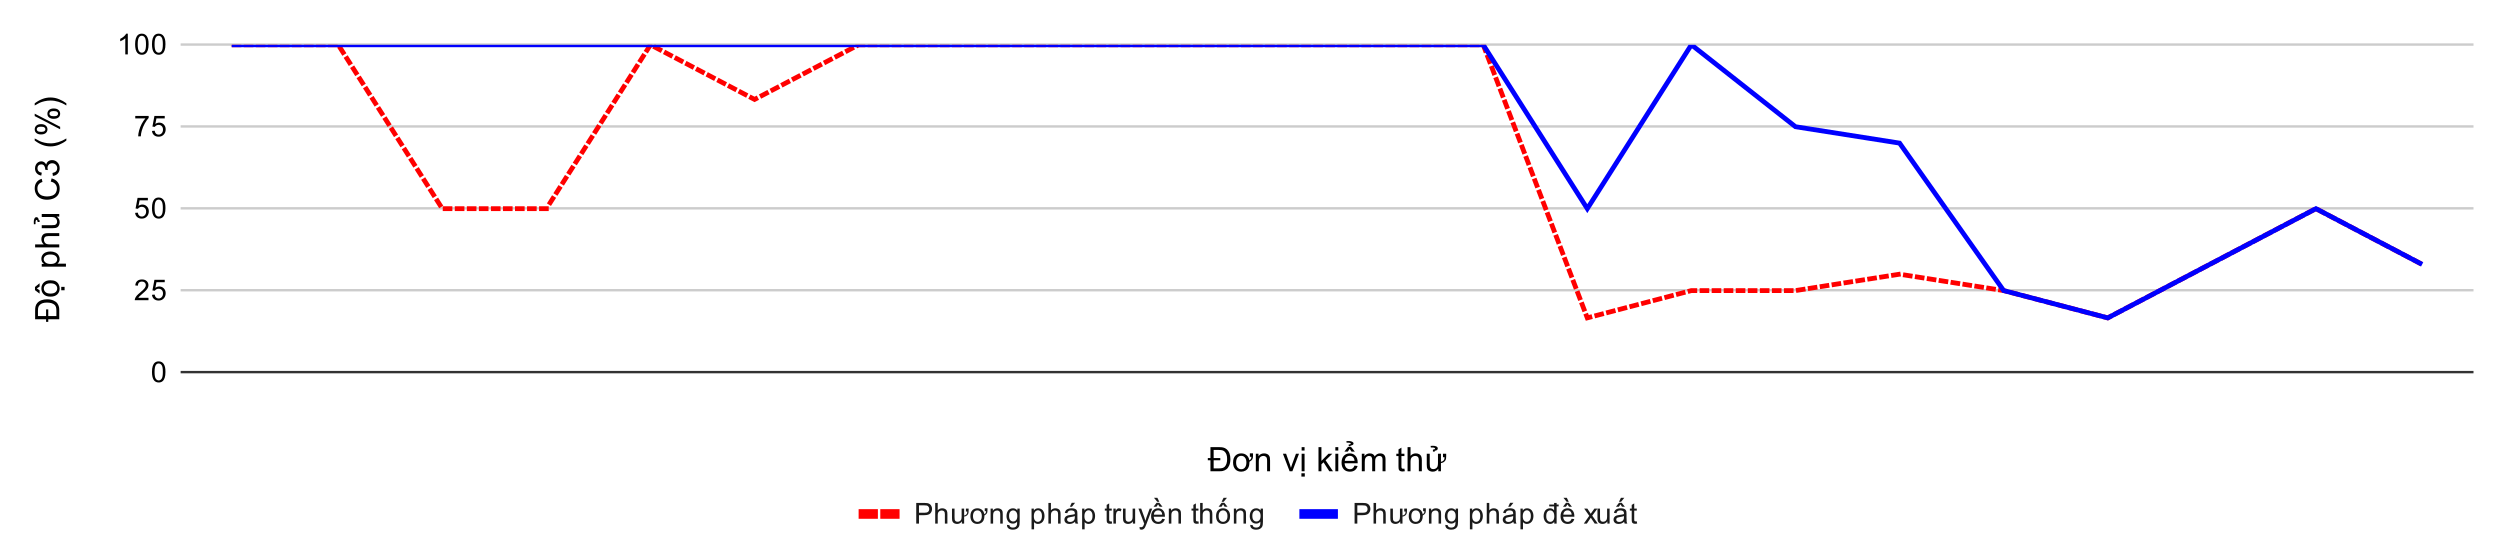 <svg version="1.1" viewBox="0.0 0.0 1038.0 232.0" fill="none" stroke="none" stroke-linecap="square" stroke-miterlimit="10" width="1038" height="232" xmlns:xlink="http://www.w3.org/1999/xlink" xmlns="http://www.w3.org/2000/svg"><path fill="#ffffff" d="M0 0L1038.0 0L1038.0 232.0L0 232.0L0 0Z" fill-rule="nonzero"/><path stroke="#333333" stroke-width="1.0" stroke-linecap="butt" d="M75.5 154.5L1026.5 154.5" fill-rule="nonzero"/><path stroke="#cccccc" stroke-width="1.0" stroke-linecap="butt" d="M75.5 120.5L1026.5 120.5" fill-rule="nonzero"/><path stroke="#cccccc" stroke-width="1.0" stroke-linecap="butt" d="M75.5 86.5L1026.5 86.5" fill-rule="nonzero"/><path stroke="#cccccc" stroke-width="1.0" stroke-linecap="butt" d="M75.5 52.5L1026.5 52.5" fill-rule="nonzero"/><path stroke="#cccccc" stroke-width="1.0" stroke-linecap="butt" d="M75.5 18.5L1026.5 18.5" fill-rule="nonzero"/><clipPath id="id_0"><path d="M75.6 18.6L1026.4 18.6L1026.4 154.667L75.6 154.667L75.6 18.6Z" clip-rule="nonzero"/></clipPath><path stroke="#ff0000" stroke-width="2.0" stroke-linecap="butt" stroke-dasharray="2.0,3.0" clip-path="url(#id_0)" d="M97.209 18.6L140.427 18.6L183.645 86.633L226.864 86.633L270.082 18.6L313.3 41.282L356.518 18.6L399.736 18.6L442.955 18.6L486.173 18.6L529.391 18.6L572.609 18.6L615.827 18.6L659.045 131.984L702.264 120.65L745.482 120.65L788.7 113.847L831.918 120.65L875.136 131.984L918.355 109.316L961.573 86.633L1004.791 109.316" fill-rule="nonzero"/><path stroke="#0000ff" stroke-width="2.0" stroke-linecap="butt" clip-path="url(#id_0)" d="M97.209 18.6L140.427 18.6L183.645 18.6L226.864 18.6L270.082 18.6L313.3 18.6L356.518 18.6L399.736 18.6L442.955 18.6L486.173 18.6L529.391 18.6L572.609 18.6L615.827 18.6L659.045 86.633L702.264 18.6L745.482 52.617L788.7 59.42L831.918 120.65L875.136 131.989L918.355 109.311L961.573 86.633L1004.791 109.311" fill-rule="nonzero"/><path fill="#000000" fill-opacity="0.0" clip-path="url(#id_0)" d="M100.209 18.6C100.209 20.257 98.866 21.6 97.209 21.6C95.552 21.6 94.209 20.257 94.209 18.6C94.209 16.943 95.552 15.6 97.209 15.6C98.866 15.6 100.209 16.943 100.209 18.6Z" fill-rule="nonzero"/><path fill="#000000" fill-opacity="0.0" clip-path="url(#id_0)" d="M143.427 18.6C143.427 20.257 142.084 21.6 140.427 21.6C138.77 21.6 137.427 20.257 137.427 18.6C137.427 16.943 138.77 15.6 140.427 15.6C142.084 15.6 143.427 16.943 143.427 18.6Z" fill-rule="nonzero"/><path fill="#000000" fill-opacity="0.0" clip-path="url(#id_0)" d="M186.645 86.633C186.645 88.29 185.302 89.633 183.645 89.633C181.989 89.633 180.645 88.29 180.645 86.633C180.645 84.976 181.989 83.633 183.645 83.633C185.302 83.633 186.645 84.976 186.645 86.633Z" fill-rule="nonzero"/><path fill="#000000" fill-opacity="0.0" clip-path="url(#id_0)" d="M229.864 86.633C229.864 88.29 228.52 89.633 226.864 89.633C225.207 89.633 223.864 88.29 223.864 86.633C223.864 84.976 225.207 83.633 226.864 83.633C228.52 83.633 229.864 84.976 229.864 86.633Z" fill-rule="nonzero"/><path fill="#000000" fill-opacity="0.0" clip-path="url(#id_0)" d="M273.082 18.6C273.082 20.257 271.739 21.6 270.082 21.6C268.425 21.6 267.082 20.257 267.082 18.6C267.082 16.943 268.425 15.6 270.082 15.6C271.739 15.6 273.082 16.943 273.082 18.6Z" fill-rule="nonzero"/><path fill="#000000" fill-opacity="0.0" clip-path="url(#id_0)" d="M316.3 41.282C316.3 42.939 314.957 44.282 313.3 44.282C311.643 44.282 310.3 42.939 310.3 41.282C310.3 39.625 311.643 38.282 313.3 38.282C314.957 38.282 316.3 39.625 316.3 41.282Z" fill-rule="nonzero"/><path fill="#000000" fill-opacity="0.0" clip-path="url(#id_0)" d="M359.518 18.6C359.518 20.257 358.175 21.6 356.518 21.6C354.861 21.6 353.518 20.257 353.518 18.6C353.518 16.943 354.861 15.6 356.518 15.6C358.175 15.6 359.518 16.943 359.518 18.6Z" fill-rule="nonzero"/><path fill="#000000" fill-opacity="0.0" clip-path="url(#id_0)" d="M402.736 18.6C402.736 20.257 401.393 21.6 399.736 21.6C398.079 21.6 396.736 20.257 396.736 18.6C396.736 16.943 398.079 15.6 399.736 15.6C401.393 15.6 402.736 16.943 402.736 18.6Z" fill-rule="nonzero"/><path fill="#000000" fill-opacity="0.0" clip-path="url(#id_0)" d="M445.955 18.6C445.955 20.257 444.611 21.6 442.955 21.6C441.298 21.6 439.955 20.257 439.955 18.6C439.955 16.943 441.298 15.6 442.955 15.6C444.611 15.6 445.955 16.943 445.955 18.6Z" fill-rule="nonzero"/><path fill="#000000" fill-opacity="0.0" clip-path="url(#id_0)" d="M489.173 18.6C489.173 20.257 487.83 21.6 486.173 21.6C484.516 21.6 483.173 20.257 483.173 18.6C483.173 16.943 484.516 15.6 486.173 15.6C487.83 15.6 489.173 16.943 489.173 18.6Z" fill-rule="nonzero"/><path fill="#000000" fill-opacity="0.0" clip-path="url(#id_0)" d="M532.391 18.6C532.391 20.257 531.048 21.6 529.391 21.6C527.734 21.6 526.391 20.257 526.391 18.6C526.391 16.943 527.734 15.6 529.391 15.6C531.048 15.6 532.391 16.943 532.391 18.6Z" fill-rule="nonzero"/><path fill="#000000" fill-opacity="0.0" clip-path="url(#id_0)" d="M575.609 18.6C575.609 20.257 574.266 21.6 572.609 21.6C570.952 21.6 569.609 20.257 569.609 18.6C569.609 16.943 570.952 15.6 572.609 15.6C574.266 15.6 575.609 16.943 575.609 18.6Z" fill-rule="nonzero"/><path fill="#000000" fill-opacity="0.0" clip-path="url(#id_0)" d="M618.827 18.6C618.827 20.257 617.484 21.6 615.827 21.6C614.17 21.6 612.827 20.257 612.827 18.6C612.827 16.943 614.17 15.6 615.827 15.6C617.484 15.6 618.827 16.943 618.827 18.6Z" fill-rule="nonzero"/><path fill="#000000" fill-opacity="0.0" clip-path="url(#id_0)" d="M662.045 131.984C662.045 133.641 660.702 134.984 659.045 134.984C657.389 134.984 656.045 133.641 656.045 131.984C656.045 130.327 657.389 128.984 659.045 128.984C660.702 128.984 662.045 130.327 662.045 131.984Z" fill-rule="nonzero"/><path fill="#000000" fill-opacity="0.0" clip-path="url(#id_0)" d="M705.264 120.65C705.264 122.307 703.92 123.65 702.264 123.65C700.607 123.65 699.264 122.307 699.264 120.65C699.264 118.993 700.607 117.65 702.264 117.65C703.92 117.65 705.264 118.993 705.264 120.65Z" fill-rule="nonzero"/><path fill="#000000" fill-opacity="0.0" clip-path="url(#id_0)" d="M748.482 120.65C748.482 122.307 747.139 123.65 745.482 123.65C743.825 123.65 742.482 122.307 742.482 120.65C742.482 118.993 743.825 117.65 745.482 117.65C747.139 117.65 748.482 118.993 748.482 120.65Z" fill-rule="nonzero"/><path fill="#000000" fill-opacity="0.0" clip-path="url(#id_0)" d="M791.7 113.847C791.7 115.504 790.357 116.847 788.7 116.847C787.043 116.847 785.7 115.504 785.7 113.847C785.7 112.19 787.043 110.847 788.7 110.847C790.357 110.847 791.7 112.19 791.7 113.847Z" fill-rule="nonzero"/><path fill="#000000" fill-opacity="0.0" clip-path="url(#id_0)" d="M834.918 120.65C834.918 122.307 833.575 123.65 831.918 123.65C830.261 123.65 828.918 122.307 828.918 120.65C828.918 118.993 830.261 117.65 831.918 117.65C833.575 117.65 834.918 118.993 834.918 120.65Z" fill-rule="nonzero"/><path fill="#000000" fill-opacity="0.0" clip-path="url(#id_0)" d="M878.136 131.984C878.136 133.641 876.793 134.984 875.136 134.984C873.48 134.984 872.136 133.641 872.136 131.984C872.136 130.327 873.48 128.984 875.136 128.984C876.793 128.984 878.136 130.327 878.136 131.984Z" fill-rule="nonzero"/><path fill="#000000" fill-opacity="0.0" clip-path="url(#id_0)" d="M921.355 109.316C921.355 110.972 920.011 112.316 918.355 112.316C916.698 112.316 915.355 110.972 915.355 109.316C915.355 107.659 916.698 106.316 918.355 106.316C920.011 106.316 921.355 107.659 921.355 109.316Z" fill-rule="nonzero"/><path fill="#000000" fill-opacity="0.0" clip-path="url(#id_0)" d="M964.573 86.633C964.573 88.29 963.23 89.633 961.573 89.633C959.916 89.633 958.573 88.29 958.573 86.633C958.573 84.976 959.916 83.633 961.573 83.633C963.23 83.633 964.573 84.976 964.573 86.633Z" fill-rule="nonzero"/><path fill="#000000" fill-opacity="0.0" clip-path="url(#id_0)" d="M1007.791 109.316C1007.791 110.972 1006.448 112.316 1004.791 112.316C1003.134 112.316 1001.791 110.972 1001.791 109.316C1001.791 107.659 1003.134 106.316 1004.791 106.316C1006.448 106.316 1007.791 107.659 1007.791 109.316Z" fill-rule="nonzero"/><path fill="#000000" fill-opacity="0.0" clip-path="url(#id_0)" d="M100.209 18.6C100.209 20.257 98.866 21.6 97.209 21.6C95.552 21.6 94.209 20.257 94.209 18.6C94.209 16.943 95.552 15.6 97.209 15.6C98.866 15.6 100.209 16.943 100.209 18.6Z" fill-rule="nonzero"/><path fill="#000000" fill-opacity="0.0" clip-path="url(#id_0)" d="M143.427 18.6C143.427 20.257 142.084 21.6 140.427 21.6C138.77 21.6 137.427 20.257 137.427 18.6C137.427 16.943 138.77 15.6 140.427 15.6C142.084 15.6 143.427 16.943 143.427 18.6Z" fill-rule="nonzero"/><path fill="#000000" fill-opacity="0.0" clip-path="url(#id_0)" d="M186.645 18.6C186.645 20.257 185.302 21.6 183.645 21.6C181.989 21.6 180.645 20.257 180.645 18.6C180.645 16.943 181.989 15.6 183.645 15.6C185.302 15.6 186.645 16.943 186.645 18.6Z" fill-rule="nonzero"/><path fill="#000000" fill-opacity="0.0" clip-path="url(#id_0)" d="M229.864 18.6C229.864 20.257 228.52 21.6 226.864 21.6C225.207 21.6 223.864 20.257 223.864 18.6C223.864 16.943 225.207 15.6 226.864 15.6C228.52 15.6 229.864 16.943 229.864 18.6Z" fill-rule="nonzero"/><path fill="#000000" fill-opacity="0.0" clip-path="url(#id_0)" d="M273.082 18.6C273.082 20.257 271.739 21.6 270.082 21.6C268.425 21.6 267.082 20.257 267.082 18.6C267.082 16.943 268.425 15.6 270.082 15.6C271.739 15.6 273.082 16.943 273.082 18.6Z" fill-rule="nonzero"/><path fill="#000000" fill-opacity="0.0" clip-path="url(#id_0)" d="M316.3 18.6C316.3 20.257 314.957 21.6 313.3 21.6C311.643 21.6 310.3 20.257 310.3 18.6C310.3 16.943 311.643 15.6 313.3 15.6C314.957 15.6 316.3 16.943 316.3 18.6Z" fill-rule="nonzero"/><path fill="#000000" fill-opacity="0.0" clip-path="url(#id_0)" d="M359.518 18.6C359.518 20.257 358.175 21.6 356.518 21.6C354.861 21.6 353.518 20.257 353.518 18.6C353.518 16.943 354.861 15.6 356.518 15.6C358.175 15.6 359.518 16.943 359.518 18.6Z" fill-rule="nonzero"/><path fill="#000000" fill-opacity="0.0" clip-path="url(#id_0)" d="M402.736 18.6C402.736 20.257 401.393 21.6 399.736 21.6C398.079 21.6 396.736 20.257 396.736 18.6C396.736 16.943 398.079 15.6 399.736 15.6C401.393 15.6 402.736 16.943 402.736 18.6Z" fill-rule="nonzero"/><path fill="#000000" fill-opacity="0.0" clip-path="url(#id_0)" d="M445.955 18.6C445.955 20.257 444.611 21.6 442.955 21.6C441.298 21.6 439.955 20.257 439.955 18.6C439.955 16.943 441.298 15.6 442.955 15.6C444.611 15.6 445.955 16.943 445.955 18.6Z" fill-rule="nonzero"/><path fill="#000000" fill-opacity="0.0" clip-path="url(#id_0)" d="M489.173 18.6C489.173 20.257 487.83 21.6 486.173 21.6C484.516 21.6 483.173 20.257 483.173 18.6C483.173 16.943 484.516 15.6 486.173 15.6C487.83 15.6 489.173 16.943 489.173 18.6Z" fill-rule="nonzero"/><path fill="#000000" fill-opacity="0.0" clip-path="url(#id_0)" d="M532.391 18.6C532.391 20.257 531.048 21.6 529.391 21.6C527.734 21.6 526.391 20.257 526.391 18.6C526.391 16.943 527.734 15.6 529.391 15.6C531.048 15.6 532.391 16.943 532.391 18.6Z" fill-rule="nonzero"/><path fill="#000000" fill-opacity="0.0" clip-path="url(#id_0)" d="M575.609 18.6C575.609 20.257 574.266 21.6 572.609 21.6C570.952 21.6 569.609 20.257 569.609 18.6C569.609 16.943 570.952 15.6 572.609 15.6C574.266 15.6 575.609 16.943 575.609 18.6Z" fill-rule="nonzero"/><path fill="#000000" fill-opacity="0.0" clip-path="url(#id_0)" d="M618.827 18.6C618.827 20.257 617.484 21.6 615.827 21.6C614.17 21.6 612.827 20.257 612.827 18.6C612.827 16.943 614.17 15.6 615.827 15.6C617.484 15.6 618.827 16.943 618.827 18.6Z" fill-rule="nonzero"/><path fill="#000000" fill-opacity="0.0" clip-path="url(#id_0)" d="M662.045 86.633C662.045 88.29 660.702 89.633 659.045 89.633C657.389 89.633 656.045 88.29 656.045 86.633C656.045 84.976 657.389 83.633 659.045 83.633C660.702 83.633 662.045 84.976 662.045 86.633Z" fill-rule="nonzero"/><path fill="#000000" fill-opacity="0.0" clip-path="url(#id_0)" d="M705.264 18.6C705.264 20.257 703.92 21.6 702.264 21.6C700.607 21.6 699.264 20.257 699.264 18.6C699.264 16.943 700.607 15.6 702.264 15.6C703.92 15.6 705.264 16.943 705.264 18.6Z" fill-rule="nonzero"/><path fill="#000000" fill-opacity="0.0" clip-path="url(#id_0)" d="M748.482 52.617C748.482 54.274 747.139 55.617 745.482 55.617C743.825 55.617 742.482 54.274 742.482 52.617C742.482 50.96 743.825 49.617 745.482 49.617C747.139 49.617 748.482 50.96 748.482 52.617Z" fill-rule="nonzero"/><path fill="#000000" fill-opacity="0.0" clip-path="url(#id_0)" d="M791.7 59.42C791.7 61.077 790.357 62.42 788.7 62.42C787.043 62.42 785.7 61.077 785.7 59.42C785.7 57.763 787.043 56.42 788.7 56.42C790.357 56.42 791.7 57.763 791.7 59.42Z" fill-rule="nonzero"/><path fill="#000000" fill-opacity="0.0" clip-path="url(#id_0)" d="M834.918 120.65C834.918 122.307 833.575 123.65 831.918 123.65C830.261 123.65 828.918 122.307 828.918 120.65C828.918 118.993 830.261 117.65 831.918 117.65C833.575 117.65 834.918 118.993 834.918 120.65Z" fill-rule="nonzero"/><path fill="#000000" fill-opacity="0.0" clip-path="url(#id_0)" d="M878.136 131.989C878.136 133.646 876.793 134.989 875.136 134.989C873.48 134.989 872.136 133.646 872.136 131.989C872.136 130.332 873.48 128.989 875.136 128.989C876.793 128.989 878.136 130.332 878.136 131.989Z" fill-rule="nonzero"/><path fill="#000000" fill-opacity="0.0" clip-path="url(#id_0)" d="M921.355 109.311C921.355 110.968 920.011 112.311 918.355 112.311C916.698 112.311 915.355 110.968 915.355 109.311C915.355 107.654 916.698 106.311 918.355 106.311C920.011 106.311 921.355 107.654 921.355 109.311Z" fill-rule="nonzero"/><path fill="#000000" fill-opacity="0.0" clip-path="url(#id_0)" d="M964.573 86.633C964.573 88.29 963.23 89.633 961.573 89.633C959.916 89.633 958.573 88.29 958.573 86.633C958.573 84.976 959.916 83.633 961.573 83.633C963.23 83.633 964.573 84.976 964.573 86.633Z" fill-rule="nonzero"/><path fill="#000000" fill-opacity="0.0" clip-path="url(#id_0)" d="M1007.791 109.311C1007.791 110.968 1006.448 112.311 1004.791 112.311C1003.134 112.311 1001.791 110.968 1001.791 109.311C1001.791 107.654 1003.134 106.311 1004.791 106.311C1006.448 106.311 1007.791 107.654 1007.791 109.311Z" fill-rule="nonzero"/><path fill="#000000" d="M502.578 195.667L502.578 191.104L501.484 191.104L501.484 190.198L502.578 190.198L502.578 185.651L506.047 185.651Q507.203 185.651 507.812 185.792Q508.672 185.979 509.281 186.51Q510.078 187.182 510.469 188.229Q510.859 189.26 510.859 190.604Q510.859 192.135 510.375 193.245Q509.891 194.339 509.219 194.839Q508.547 195.339 507.656 195.557Q507.172 195.667 506.203 195.667L502.578 195.667ZM503.906 194.479L506.047 194.479Q507.047 194.479 507.609 194.307Q508.172 194.12 508.5 193.792Q508.969 193.307 509.234 192.526Q509.5 191.729 509.5 190.589Q509.5 189.417 509.234 188.714Q508.969 188.01 508.547 187.589Q508.125 187.151 507.594 186.995Q507.078 186.823 506.016 186.823L503.906 186.823L503.906 190.198L506.672 190.198L506.672 191.104L503.906 191.104L503.906 194.479ZM513.234 192.042Q513.234 193.385 513.844 194.12Q514.406 194.823 515.375 194.823Q516.328 194.823 516.891 194.12Q517.5 193.37 517.5 191.995Q517.5 190.682 516.891 189.964Q516.312 189.26 515.375 189.26Q514.406 189.26 513.844 189.948Q513.234 190.682 513.234 192.042ZM518.938 189.651L518.938 188.229L520.25 188.229L520.25 189.354Q520.25 190.198 519.984 190.651Q519.656 191.245 518.766 191.729Q518.766 191.839 518.766 191.932Q518.766 194.479 517.125 195.385Q516.312 195.839 515.375 195.839Q513.812 195.839 512.906 194.854Q511.969 193.839 511.969 192.042Q511.969 190.026 513.094 189.042Q514.016 188.245 515.375 188.245Q516.859 188.245 517.812 189.214Q518.531 189.964 518.719 191.135Q519.172 190.854 519.375 190.557Q519.578 190.245 519.578 189.651L518.938 189.651ZM521.422 195.667L521.422 188.401L522.531 188.401L522.531 189.432Q523.328 188.245 524.844 188.245Q525.5 188.245 526.047 188.479Q526.594 188.714 526.859 189.104Q527.141 189.479 527.25 190.01Q527.328 190.354 527.328 191.198L527.328 195.667L526.094 195.667L526.094 191.245Q526.094 190.495 525.953 190.135Q525.812 189.76 525.438 189.542Q525.078 189.307 524.578 189.307Q523.797 189.307 523.219 189.807Q522.656 190.307 522.656 191.698L522.656 195.667L521.422 195.667ZM535.438 195.667L532.672 188.401L533.984 188.401L535.531 192.76Q535.781 193.464 536.0 194.214Q536.172 193.635 536.453 192.839L538.078 188.401L539.344 188.401L536.594 195.667L535.438 195.667ZM540.438 187.057L540.438 185.651L541.656 185.651L541.656 187.057L540.438 187.057ZM540.438 195.667L540.438 188.401L541.656 188.401L541.656 195.667L540.438 195.667ZM540.344 197.885L540.344 196.495L541.75 196.495L541.75 197.885L540.344 197.885ZM547.438 195.667L547.438 185.651L548.656 185.651L548.656 191.354L551.578 188.401L553.172 188.401L550.391 191.104L553.453 195.667L551.922 195.667L549.531 191.948L548.656 192.792L548.656 195.667L547.438 195.667ZM554.438 187.057L554.438 185.651L555.656 185.651L555.656 187.057L554.438 187.057ZM554.438 195.667L554.438 188.401L555.656 188.401L555.656 195.667L554.438 195.667ZM562.391 193.323L563.672 193.479Q563.359 194.604 562.547 195.229Q561.734 195.839 560.469 195.839Q558.875 195.839 557.938 194.854Q557.016 193.87 557.016 192.104Q557.016 190.26 557.953 189.26Q558.906 188.245 560.406 188.245Q561.859 188.245 562.781 189.245Q563.703 190.229 563.703 192.026Q563.703 192.135 563.703 192.354L558.281 192.354Q558.359 193.542 558.953 194.182Q559.562 194.823 560.484 194.823Q561.156 194.823 561.625 194.464Q562.109 194.104 562.391 193.323ZM558.359 191.339L562.406 191.339Q562.328 190.417 561.938 189.964Q561.359 189.26 560.422 189.26Q559.562 189.26 558.984 189.823Q558.422 190.385 558.359 191.339ZM560.391 186.339L559.609 187.51L558.203 187.51L559.672 185.589L560.984 185.589L562.531 187.51L561.141 187.51L560.391 186.339ZM559.984 184.557Q560.375 184.526 560.484 184.495Q560.844 184.401 560.844 184.214Q560.859 184.057 560.656 183.948Q560.375 183.792 559.75 183.792Q559.531 183.792 559.109 183.807L559.031 183.167Q559.297 183.12 560.016 183.12Q560.859 183.135 561.391 183.401Q561.969 183.682 561.984 184.135Q562.016 184.839 560.75 184.995L560.75 185.323L559.984 185.323L559.984 184.557ZM565.422 195.667L565.422 188.401L566.531 188.401L566.531 189.432Q566.859 188.885 567.422 188.573Q568.0 188.245 568.719 188.245Q569.531 188.245 570.047 188.589Q570.562 188.917 570.781 189.51Q571.641 188.245 573.016 188.245Q574.094 188.245 574.672 188.839Q575.266 189.432 575.266 190.682L575.266 195.667L574.031 195.667L574.031 191.089Q574.031 190.354 573.906 190.026Q573.797 189.698 573.484 189.51Q573.172 189.307 572.75 189.307Q571.984 189.307 571.469 189.823Q570.969 190.323 570.969 191.448L570.969 195.667L569.734 195.667L569.734 190.948Q569.734 190.135 569.438 189.729Q569.141 189.307 568.453 189.307Q567.938 189.307 567.484 189.589Q567.047 189.854 566.844 190.385Q566.656 190.901 566.656 191.901L566.656 195.667L565.422 195.667ZM583.109 194.573L583.281 195.651Q582.766 195.76 582.359 195.76Q581.688 195.76 581.312 195.557Q580.953 195.339 580.797 194.995Q580.656 194.651 580.656 193.542L580.656 189.37L579.75 189.37L579.75 188.401L580.656 188.401L580.656 186.604L581.875 185.87L581.875 188.401L583.109 188.401L583.109 189.37L581.875 189.37L581.875 193.604Q581.875 194.135 581.938 194.292Q582.0 194.432 582.141 194.526Q582.297 194.62 582.562 194.62Q582.781 194.62 583.109 194.573ZM584.422 195.667L584.422 185.651L585.656 185.651L585.656 189.245Q586.516 188.245 587.828 188.245Q588.641 188.245 589.234 188.573Q589.828 188.885 590.078 189.448Q590.344 189.995 590.344 191.073L590.344 195.667L589.109 195.667L589.109 191.073Q589.109 190.135 588.703 189.729Q588.312 189.307 587.578 189.307Q587.031 189.307 586.547 189.589Q586.062 189.87 585.859 190.354Q585.656 190.839 585.656 191.698L585.656 195.667L584.422 195.667ZM599.125 189.839L599.125 188.401L600.453 188.401L600.453 189.542Q600.453 190.604 600.203 191.026Q599.578 192.12 598.281 192.26L598.281 195.667L597.188 195.667L597.188 194.604Q596.328 195.839 594.875 195.839Q594.234 195.839 593.672 195.589Q593.125 195.339 592.844 194.964Q592.578 194.589 592.469 194.057Q592.391 193.682 592.391 192.901L592.391 188.401L593.625 188.401L593.625 192.432Q593.625 193.417 593.703 193.729Q593.938 194.776 595.125 194.776Q595.688 194.776 596.172 194.495Q596.656 194.198 596.844 193.714Q597.047 193.229 597.047 192.292L597.047 188.401L598.281 188.401L598.281 191.745Q599.156 191.589 599.578 190.932Q599.766 190.635 599.766 189.839L599.125 189.839ZM594.953 186.682Q595.344 186.635 595.453 186.604Q595.812 186.479 595.828 186.229Q595.828 186.073 595.625 185.964Q595.344 185.807 594.719 185.807Q594.516 185.807 594.078 185.823L594.0 185.135Q594.266 185.073 594.984 185.089Q595.828 185.089 596.359 185.354Q596.953 185.651 596.969 186.151Q597.0 187.01 595.719 187.167L595.719 187.51L594.953 187.51L594.953 186.682Z" fill-rule="nonzero"/><path fill="#000000" d="M24.6 132.555L20.038 132.555L20.038 133.649L19.131 133.649L19.131 132.555L14.584 132.555L14.584 129.086Q14.584 127.93 14.725 127.321Q14.913 126.461 15.444 125.852Q16.116 125.055 17.163 124.665Q18.194 124.274 19.538 124.274Q21.069 124.274 22.178 124.758Q23.272 125.243 23.772 125.915Q24.272 126.586 24.491 127.477Q24.6 127.961 24.6 128.93L24.6 132.555ZM23.413 131.227L23.413 129.086Q23.413 128.086 23.241 127.524Q23.053 126.961 22.725 126.633Q22.241 126.165 21.459 125.899Q20.663 125.633 19.522 125.633Q18.35 125.633 17.647 125.899Q16.944 126.165 16.522 126.586Q16.084 127.008 15.928 127.54Q15.756 128.055 15.756 129.118L15.756 131.227L19.131 131.227L19.131 128.461L20.038 128.461L20.038 131.227L23.413 131.227ZM20.975 123.165Q18.959 123.165 17.975 122.04Q17.178 121.118 17.178 119.758Q17.178 118.274 18.163 117.321Q19.131 116.368 20.866 116.368Q22.272 116.368 23.084 116.79Q23.881 117.211 24.334 118.024Q24.772 118.821 24.772 119.758Q24.772 121.29 23.788 122.227Q22.803 123.165 20.975 123.165ZM20.975 121.899Q22.366 121.899 23.069 121.29Q23.756 120.68 23.756 119.758Q23.756 118.852 23.053 118.243Q22.35 117.633 20.928 117.633Q19.584 117.633 18.897 118.243Q18.194 118.852 18.194 119.758Q18.194 120.68 18.881 121.29Q19.569 121.899 20.975 121.899ZM15.272 119.743L16.444 120.524L16.444 121.93L14.522 120.461L14.522 119.149L16.444 117.602L16.444 118.993L15.272 119.743ZM26.819 120.508L25.428 120.508L25.428 119.102L26.819 119.102L26.819 120.508ZM27.381 110.711L17.334 110.711L17.334 109.586L18.288 109.586Q17.725 109.196 17.459 108.696Q17.178 108.196 17.178 107.477Q17.178 106.555 17.663 105.852Q18.131 105.133 19.006 104.774Q19.881 104.415 20.913 104.415Q22.022 104.415 22.928 104.821Q23.819 105.211 24.303 105.977Q24.772 106.727 24.772 107.571Q24.772 108.18 24.506 108.68Q24.241 109.165 23.85 109.477L27.381 109.477L27.381 110.711ZM21.006 109.602Q22.413 109.602 23.084 109.04Q23.756 108.461 23.756 107.649Q23.756 106.836 23.069 106.258Q22.366 105.665 20.913 105.665Q19.522 105.665 18.834 106.243Q18.147 106.805 18.147 107.602Q18.147 108.383 18.881 108.993Q19.616 109.602 21.006 109.602ZM24.6 102.711L14.584 102.711L14.584 101.477L18.178 101.477Q17.178 100.618 17.178 99.305Q17.178 98.493 17.506 97.899Q17.819 97.305 18.381 97.055Q18.928 96.79 20.006 96.79L24.6 96.79L24.6 98.024L20.006 98.024Q19.069 98.024 18.663 98.43Q18.241 98.821 18.241 99.555Q18.241 100.102 18.522 100.586Q18.803 101.071 19.288 101.274Q19.772 101.477 20.631 101.477L24.6 101.477L24.6 102.711ZM24.6 89.946L23.538 89.946Q24.772 90.805 24.772 92.258Q24.772 92.899 24.522 93.461Q24.272 94.008 23.897 94.29Q23.522 94.555 22.991 94.665Q22.631 94.743 21.834 94.743L17.334 94.743L17.334 93.508L21.366 93.508Q22.334 93.508 22.663 93.43Q23.147 93.321 23.428 92.946Q23.709 92.571 23.709 92.008Q23.709 91.461 23.428 90.977Q23.131 90.493 22.647 90.29Q22.163 90.086 21.225 90.086L17.334 90.086L17.334 88.852L24.6 88.852L24.6 89.946ZM15.616 92.18Q15.569 91.79 15.538 91.68Q15.413 91.321 15.163 91.305Q15.006 91.305 14.897 91.508Q14.741 91.79 14.741 92.415Q14.741 92.618 14.756 93.055L14.069 93.133Q14.006 92.868 14.022 92.149Q14.022 91.305 14.288 90.774Q14.584 90.18 15.084 90.165Q15.944 90.133 16.1 91.415L16.444 91.415L16.444 92.18L15.616 92.18ZM21.084 75.399L21.428 74.071Q23.053 74.493 23.913 75.586Q24.772 76.665 24.772 78.227Q24.772 79.852 24.116 80.868Q23.444 81.883 22.194 82.415Q20.944 82.93 19.506 82.93Q17.944 82.93 16.788 82.336Q15.616 81.743 15.022 80.633Q14.413 79.524 14.413 78.211Q14.413 76.696 15.178 75.68Q15.944 74.649 17.319 74.243L17.631 75.555Q16.538 75.899 16.038 76.571Q15.538 77.227 15.538 78.227Q15.538 79.383 16.1 80.165Q16.647 80.946 17.584 81.258Q18.522 81.571 19.506 81.571Q20.788 81.571 21.741 81.196Q22.694 80.821 23.163 80.04Q23.631 79.258 23.631 78.336Q23.631 77.227 22.991 76.461Q22.35 75.68 21.084 75.399ZM21.959 73.04L21.788 71.821Q22.834 71.602 23.303 71.102Q23.756 70.586 23.756 69.852Q23.756 68.977 23.163 68.383Q22.553 67.79 21.663 67.79Q20.819 67.79 20.272 68.352Q19.725 68.899 19.725 69.743Q19.725 70.102 19.85 70.618L18.772 70.477Q18.788 70.352 18.788 70.29Q18.788 69.493 18.381 68.868Q17.975 68.243 17.116 68.243Q16.444 68.243 16.006 68.696Q15.553 69.149 15.553 69.883Q15.553 70.602 16.006 71.086Q16.444 71.555 17.35 71.696L17.131 72.915Q15.897 72.696 15.225 71.899Q14.538 71.102 14.538 69.915Q14.538 69.086 14.897 68.399Q15.241 67.711 15.85 67.352Q16.459 66.977 17.147 66.977Q17.788 66.977 18.319 67.321Q18.85 67.665 19.178 68.352Q19.381 67.461 20.022 66.977Q20.663 66.477 21.647 66.477Q22.959 66.477 23.866 67.446Q24.772 68.399 24.772 69.852Q24.772 71.18 23.991 72.055Q23.209 72.915 21.959 73.04ZM27.553 58.352Q26.256 59.383 24.538 60.086Q22.819 60.79 20.975 60.79Q19.35 60.79 17.85 60.258Q16.116 59.649 14.413 58.352L14.413 57.477Q15.834 58.305 16.444 58.571Q17.381 58.993 18.413 59.227Q19.678 59.524 20.975 59.524Q24.272 59.524 27.553 57.477L27.553 58.352ZM16.991 55.821Q15.913 55.821 15.163 55.29Q14.413 54.743 14.413 53.711Q14.413 52.774 15.084 52.165Q15.756 51.54 17.053 51.54Q18.334 51.54 19.022 52.165Q19.709 52.79 19.709 53.696Q19.709 54.602 19.038 55.211Q18.35 55.821 16.991 55.821ZM15.256 53.68Q15.256 54.133 15.663 54.446Q16.053 54.743 17.1 54.743Q18.069 54.743 18.459 54.446Q18.85 54.133 18.85 53.68Q18.85 53.211 18.459 52.915Q18.069 52.602 17.006 52.602Q16.038 52.602 15.647 52.915Q15.256 53.227 15.256 53.68ZM24.975 53.68L14.413 48.196L14.413 47.196L24.975 52.649L24.975 53.68ZM22.241 49.336Q21.163 49.336 20.428 48.805Q19.678 48.258 19.678 47.227Q19.678 46.29 20.35 45.665Q21.022 45.04 22.319 45.04Q23.6 45.04 24.288 45.665Q24.975 46.29 24.975 47.227Q24.975 48.133 24.303 48.743Q23.616 49.336 22.241 49.336ZM20.522 47.196Q20.522 47.665 20.928 47.961Q21.319 48.258 22.366 48.258Q23.334 48.258 23.725 47.961Q24.116 47.649 24.116 47.196Q24.116 46.727 23.725 46.43Q23.334 46.118 22.272 46.118Q21.303 46.118 20.913 46.43Q20.522 46.727 20.522 47.196ZM27.553 42.899L27.553 43.79Q24.272 41.743 20.975 41.743Q19.694 41.743 18.428 42.04Q17.397 42.274 16.459 42.68Q15.85 42.946 14.413 43.79L14.413 42.899Q16.116 41.618 17.85 41.008Q19.35 40.477 20.975 40.477Q22.819 40.477 24.538 41.196Q26.256 41.899 27.553 42.899Z" fill-rule="nonzero"/><path fill="#000000" d="M63.1 154.432Q63.1 152.901 63.413 151.979Q63.725 151.042 64.334 150.542Q64.959 150.042 65.897 150.042Q66.584 150.042 67.1 150.323Q67.631 150.604 67.975 151.135Q68.319 151.651 68.506 152.401Q68.694 153.151 68.694 154.432Q68.694 155.948 68.381 156.87Q68.084 157.792 67.459 158.307Q66.85 158.807 65.897 158.807Q64.662 158.807 63.944 157.917Q63.1 156.854 63.1 154.432ZM64.178 154.432Q64.178 156.542 64.678 157.245Q65.178 157.948 65.897 157.948Q66.631 157.948 67.116 157.245Q67.616 156.542 67.616 154.432Q67.616 152.307 67.116 151.62Q66.631 150.917 65.881 150.917Q65.162 150.917 64.725 151.526Q64.178 152.307 64.178 154.432Z" fill-rule="nonzero"/><path fill="#000000" d="M61.647 123.634L61.647 124.65L55.959 124.65Q55.959 124.275 56.084 123.916Q56.303 123.338 56.772 122.775Q57.256 122.213 58.163 121.478Q59.569 120.322 60.053 119.65Q60.553 118.978 60.553 118.384Q60.553 117.759 60.1 117.338Q59.647 116.9 58.928 116.9Q58.163 116.9 57.709 117.353Q57.256 117.806 57.241 118.619L56.163 118.509Q56.272 117.291 56.991 116.666Q57.725 116.025 58.959 116.025Q60.194 116.025 60.913 116.713Q61.631 117.4 61.631 118.416Q61.631 118.931 61.413 119.431Q61.209 119.916 60.709 120.478Q60.225 121.025 59.1 121.978Q58.147 122.775 57.866 123.072Q57.6 123.353 57.428 123.634L61.647 123.634ZM63.1 122.4L64.209 122.306Q64.334 123.119 64.772 123.525Q65.225 123.931 65.866 123.931Q66.616 123.931 67.147 123.353Q67.678 122.775 67.678 121.838Q67.678 120.931 67.162 120.416Q66.662 119.884 65.834 119.884Q65.334 119.884 64.912 120.119Q64.506 120.353 64.272 120.713L63.288 120.588L64.116 116.181L68.397 116.181L68.397 117.181L64.959 117.181L64.506 119.494Q65.272 118.947 66.116 118.947Q67.241 118.947 68.006 119.728Q68.787 120.509 68.787 121.744Q68.787 122.9 68.116 123.759Q67.287 124.791 65.866 124.791Q64.694 124.791 63.944 124.134Q63.209 123.478 63.1 122.4Z" fill-rule="nonzero"/><path fill="#000000" d="M56.1 88.383L57.209 88.29Q57.334 89.102 57.772 89.508Q58.225 89.915 58.866 89.915Q59.616 89.915 60.147 89.336Q60.678 88.758 60.678 87.821Q60.678 86.915 60.163 86.399Q59.663 85.868 58.834 85.868Q58.334 85.868 57.913 86.102Q57.506 86.336 57.272 86.696L56.288 86.571L57.116 82.165L61.397 82.165L61.397 83.165L57.959 83.165L57.506 85.477Q58.272 84.93 59.116 84.93Q60.241 84.93 61.006 85.711Q61.788 86.493 61.788 87.727Q61.788 88.883 61.116 89.743Q60.288 90.774 58.866 90.774Q57.694 90.774 56.944 90.118Q56.209 89.461 56.1 88.383ZM63.1 86.399Q63.1 84.868 63.413 83.946Q63.725 83.008 64.334 82.508Q64.959 82.008 65.897 82.008Q66.584 82.008 67.1 82.29Q67.631 82.571 67.975 83.102Q68.319 83.618 68.506 84.368Q68.694 85.118 68.694 86.399Q68.694 87.915 68.381 88.836Q68.084 89.758 67.459 90.274Q66.85 90.774 65.897 90.774Q64.662 90.774 63.944 89.883Q63.1 88.821 63.1 86.399ZM64.178 86.399Q64.178 88.508 64.678 89.211Q65.178 89.915 65.897 89.915Q66.631 89.915 67.116 89.211Q67.616 88.508 67.616 86.399Q67.616 84.274 67.116 83.586Q66.631 82.883 65.881 82.883Q65.162 82.883 64.725 83.493Q64.178 84.274 64.178 86.399Z" fill-rule="nonzero"/><path fill="#000000" d="M56.163 49.148L56.163 48.132L61.725 48.132L61.725 48.96Q60.913 49.835 60.1 51.289Q59.303 52.726 58.866 54.257Q58.538 55.335 58.459 56.617L57.366 56.617Q57.381 55.601 57.756 54.164Q58.147 52.726 58.85 51.398Q59.569 50.07 60.381 49.148L56.163 49.148ZM63.1 54.367L64.209 54.273Q64.334 55.085 64.772 55.492Q65.225 55.898 65.866 55.898Q66.616 55.898 67.147 55.32Q67.678 54.742 67.678 53.804Q67.678 52.898 67.162 52.382Q66.662 51.851 65.834 51.851Q65.334 51.851 64.912 52.085Q64.506 52.32 64.272 52.679L63.288 52.554L64.116 48.148L68.397 48.148L68.397 49.148L64.959 49.148L64.506 51.46Q65.272 50.914 66.116 50.914Q67.241 50.914 68.006 51.695Q68.787 52.476 68.787 53.71Q68.787 54.867 68.116 55.726Q67.287 56.757 65.866 56.757Q64.694 56.757 63.944 56.101Q63.209 55.445 63.1 54.367Z" fill-rule="nonzero"/><path fill="#000000" d="M53.069 22.6L52.022 22.6L52.022 15.881Q51.631 16.241 51.006 16.616Q50.397 16.975 49.913 17.147L49.913 16.131Q50.788 15.709 51.444 15.131Q52.116 14.537 52.397 13.975L53.069 13.975L53.069 22.6ZM56.1 18.366Q56.1 16.834 56.413 15.912Q56.725 14.975 57.334 14.475Q57.959 13.975 58.897 13.975Q59.584 13.975 60.1 14.256Q60.631 14.537 60.975 15.069Q61.319 15.584 61.506 16.334Q61.694 17.084 61.694 18.366Q61.694 19.881 61.381 20.803Q61.084 21.725 60.459 22.241Q59.85 22.741 58.897 22.741Q57.663 22.741 56.944 21.85Q56.1 20.788 56.1 18.366ZM57.178 18.366Q57.178 20.475 57.678 21.178Q58.178 21.881 58.897 21.881Q59.631 21.881 60.116 21.178Q60.616 20.475 60.616 18.366Q60.616 16.241 60.116 15.553Q59.631 14.85 58.881 14.85Q58.163 14.85 57.725 15.459Q57.178 16.241 57.178 18.366ZM63.1 18.366Q63.1 16.834 63.413 15.912Q63.725 14.975 64.334 14.475Q64.959 13.975 65.897 13.975Q66.584 13.975 67.1 14.256Q67.631 14.537 67.975 15.069Q68.319 15.584 68.506 16.334Q68.694 17.084 68.694 18.366Q68.694 19.881 68.381 20.803Q68.084 21.725 67.459 22.241Q66.85 22.741 65.897 22.741Q64.662 22.741 63.944 21.85Q63.1 20.788 63.1 18.366ZM64.178 18.366Q64.178 20.475 64.678 21.178Q65.178 21.881 65.897 21.881Q66.631 21.881 67.116 21.178Q67.616 20.475 67.616 18.366Q67.616 16.241 67.116 15.553Q66.631 14.85 65.881 14.85Q65.162 14.85 64.725 15.459Q64.178 16.241 64.178 18.366Z" fill-rule="nonzero"/><path stroke="#ff0000" stroke-width="4.0" stroke-linecap="butt" stroke-dasharray="4.0,5.0" d="M358.5 213.4L371.5 213.4" fill-rule="nonzero"/><path fill="#1a1a1a" d="M380.422 217.4L380.422 208.806L383.672 208.806Q384.516 208.806 384.969 208.884Q385.609 208.994 386.031 209.291Q386.469 209.588 386.719 210.119Q386.984 210.65 386.984 211.291Q386.984 212.384 386.281 213.15Q385.594 213.9 383.766 213.9L381.562 213.9L381.562 217.4L380.422 217.4ZM381.562 212.9L383.781 212.9Q384.891 212.9 385.344 212.494Q385.812 212.072 385.812 211.322Q385.812 210.791 385.531 210.416Q385.266 210.025 384.828 209.9Q384.531 209.822 383.766 209.822L381.562 209.822L381.562 212.9ZM388.297 217.4L388.297 208.806L389.344 208.806L389.344 211.884Q390.078 211.041 391.203 211.041Q391.906 211.041 392.406 211.322Q392.922 211.588 393.141 212.072Q393.359 212.541 393.359 213.463L393.359 217.4L392.312 217.4L392.312 213.463Q392.312 212.666 391.969 212.306Q391.625 211.947 391.0 211.947Q390.531 211.947 390.109 212.197Q389.703 212.431 389.516 212.853Q389.344 213.259 389.344 213.994L389.344 217.4L388.297 217.4ZM401.047 212.4L401.047 211.181L402.172 211.181L402.172 212.15Q402.172 213.056 401.953 213.431Q401.422 214.369 400.312 214.478L400.312 217.4L399.375 217.4L399.375 216.478Q398.641 217.541 397.391 217.541Q396.844 217.541 396.359 217.338Q395.891 217.119 395.656 216.806Q395.422 216.478 395.328 216.009Q395.266 215.697 395.266 215.025L395.266 211.181L396.328 211.181L396.328 214.634Q396.328 215.463 396.391 215.744Q396.594 216.634 397.609 216.634Q398.094 216.634 398.5 216.384Q398.922 216.134 399.094 215.728Q399.266 215.306 399.266 214.509L399.266 211.181L400.312 211.181L400.312 214.041Q401.062 213.9 401.422 213.338Q401.594 213.088 401.594 212.4L401.047 212.4ZM403.984 214.291Q403.984 215.447 404.5 216.072Q405.0 216.666 405.812 216.666Q406.641 216.666 407.125 216.072Q407.641 215.431 407.641 214.259Q407.641 213.134 407.125 212.509Q406.625 211.916 405.812 211.916Q404.984 211.916 404.5 212.494Q403.984 213.134 403.984 214.291ZM408.875 212.244L408.875 211.025L410.0 211.025L410.0 211.994Q410.0 212.713 409.781 213.103Q409.484 213.603 408.734 214.025Q408.734 214.119 408.734 214.197Q408.734 216.384 407.328 217.166Q406.625 217.541 405.812 217.541Q404.484 217.541 403.703 216.697Q402.906 215.838 402.906 214.291Q402.906 212.556 403.859 211.728Q404.656 211.041 405.812 211.041Q407.094 211.041 407.922 211.869Q408.531 212.509 408.688 213.525Q409.078 213.275 409.25 213.009Q409.422 212.744 409.422 212.244L408.875 212.244ZM411.297 217.4L411.297 211.181L412.234 211.181L412.234 212.056Q412.922 211.041 414.219 211.041Q414.781 211.041 415.25 211.244Q415.734 211.447 415.969 211.775Q416.203 212.103 416.297 212.541Q416.344 212.838 416.344 213.572L416.344 217.4L415.297 217.4L415.297 213.619Q415.297 212.963 415.172 212.65Q415.047 212.338 414.734 212.15Q414.422 211.947 414.0 211.947Q413.328 211.947 412.828 212.384Q412.344 212.806 412.344 213.994L412.344 217.4L411.297 217.4ZM418.094 217.916L419.125 218.072Q419.188 218.541 419.484 218.759Q419.875 219.056 420.547 219.056Q421.281 219.056 421.672 218.759Q422.078 218.463 422.219 217.947Q422.312 217.619 422.297 216.588Q421.609 217.4 420.578 217.4Q419.297 217.4 418.594 216.478Q417.891 215.541 417.891 214.259Q417.891 213.369 418.203 212.619Q418.531 211.853 419.141 211.447Q419.75 211.041 420.578 211.041Q421.688 211.041 422.406 211.931L422.406 211.181L423.375 211.181L423.375 216.556Q423.375 218.009 423.078 218.619Q422.781 219.228 422.141 219.572Q421.5 219.931 420.562 219.931Q419.453 219.931 418.766 219.431Q418.078 218.931 418.094 217.916ZM418.969 214.181Q418.969 215.4 419.453 215.963Q419.938 216.525 420.672 216.525Q421.406 216.525 421.891 215.963Q422.391 215.4 422.391 214.213Q422.391 213.072 421.875 212.494Q421.375 211.916 420.656 211.916Q419.953 211.916 419.453 212.494Q418.969 213.056 418.969 214.181ZM428.297 219.791L428.297 211.181L429.25 211.181L429.25 211.978Q429.594 211.509 430.016 211.275Q430.453 211.041 431.062 211.041Q431.859 211.041 432.469 211.447Q433.078 211.853 433.375 212.603Q433.688 213.353 433.688 214.244Q433.688 215.197 433.344 215.963Q433.016 216.728 432.359 217.134Q431.703 217.541 430.984 217.541Q430.453 217.541 430.031 217.322Q429.609 217.088 429.344 216.759L429.344 219.791L428.297 219.791ZM429.25 214.322Q429.25 215.525 429.734 216.103Q430.219 216.666 430.906 216.666Q431.609 216.666 432.109 216.072Q432.609 215.478 432.609 214.228Q432.609 213.041 432.125 212.463Q431.641 211.869 430.953 211.869Q430.281 211.869 429.766 212.494Q429.25 213.119 429.25 214.322ZM435.297 217.4L435.297 208.806L436.344 208.806L436.344 211.884Q437.078 211.041 438.203 211.041Q438.906 211.041 439.406 211.322Q439.922 211.588 440.141 212.072Q440.359 212.541 440.359 213.463L440.359 217.4L439.312 217.4L439.312 213.463Q439.312 212.666 438.969 212.306Q438.625 211.947 438.0 211.947Q437.531 211.947 437.109 212.197Q436.703 212.431 436.516 212.853Q436.344 213.259 436.344 213.994L436.344 217.4L435.297 217.4ZM446.359 216.634Q445.766 217.134 445.219 217.338Q444.688 217.541 444.062 217.541Q443.031 217.541 442.484 217.041Q441.938 216.541 441.938 215.759Q441.938 215.306 442.141 214.931Q442.344 214.541 442.688 214.322Q443.031 214.088 443.453 213.978Q443.75 213.884 444.391 213.806Q445.656 213.666 446.266 213.447Q446.266 213.228 446.266 213.181Q446.266 212.525 445.969 212.259Q445.562 211.916 444.766 211.916Q444.031 211.916 443.672 212.181Q443.312 212.431 443.141 213.088L442.109 212.947Q442.25 212.291 442.578 211.884Q442.906 211.478 443.516 211.259Q444.125 211.041 444.922 211.041Q445.719 211.041 446.219 211.228Q446.719 211.416 446.953 211.697Q447.188 211.978 447.281 212.416Q447.328 212.681 447.328 213.384L447.328 214.791Q447.328 216.259 447.391 216.65Q447.469 217.041 447.672 217.4L446.562 217.4Q446.406 217.072 446.359 216.634ZM446.266 214.275Q445.688 214.509 444.547 214.681Q443.891 214.775 443.625 214.9Q443.359 215.009 443.203 215.228Q443.062 215.447 443.062 215.728Q443.062 216.15 443.375 216.431Q443.703 216.713 444.312 216.713Q444.922 216.713 445.391 216.447Q445.875 216.181 446.094 215.713Q446.266 215.353 446.266 214.666L446.266 214.275ZM444.203 210.4L444.984 208.759L446.375 208.759L445.078 210.4L444.203 210.4ZM449.297 219.791L449.297 211.181L450.25 211.181L450.25 211.978Q450.594 211.509 451.016 211.275Q451.453 211.041 452.062 211.041Q452.859 211.041 453.469 211.447Q454.078 211.853 454.375 212.603Q454.688 213.353 454.688 214.244Q454.688 215.197 454.344 215.963Q454.016 216.728 453.359 217.134Q452.703 217.541 451.984 217.541Q451.453 217.541 451.031 217.322Q450.609 217.088 450.344 216.759L450.344 219.791L449.297 219.791ZM450.25 214.322Q450.25 215.525 450.734 216.103Q451.219 216.666 451.906 216.666Q452.609 216.666 453.109 216.072Q453.609 215.478 453.609 214.228Q453.609 213.041 453.125 212.463Q452.641 211.869 451.953 211.869Q451.281 211.869 450.766 212.494Q450.25 213.119 450.25 214.322ZM461.594 216.463L461.75 217.384Q461.297 217.478 460.953 217.478Q460.375 217.478 460.062 217.306Q459.75 217.119 459.609 216.822Q459.484 216.525 459.484 215.572L459.484 211.994L458.719 211.994L458.719 211.181L459.484 211.181L459.484 209.634L460.531 209.009L460.531 211.181L461.594 211.181L461.594 211.994L460.531 211.994L460.531 215.634Q460.531 216.088 460.578 216.213Q460.641 216.338 460.766 216.416Q460.891 216.494 461.125 216.494Q461.312 216.494 461.594 216.463ZM462.281 217.4L462.281 211.181L463.234 211.181L463.234 212.119Q463.594 211.463 463.891 211.259Q464.203 211.041 464.578 211.041Q465.109 211.041 465.656 211.369L465.297 212.353Q464.906 212.119 464.531 212.119Q464.172 212.119 463.891 212.338Q463.625 212.541 463.516 212.916Q463.328 213.478 463.328 214.134L463.328 217.4L462.281 217.4ZM470.375 217.4L470.375 216.478Q469.641 217.541 468.391 217.541Q467.844 217.541 467.359 217.338Q466.891 217.119 466.656 216.806Q466.422 216.478 466.328 216.009Q466.266 215.713 466.266 215.025L466.266 211.181L467.328 211.181L467.328 214.634Q467.328 215.447 467.391 215.744Q467.484 216.15 467.797 216.4Q468.125 216.634 468.609 216.634Q469.078 216.634 469.484 216.4Q469.906 216.15 470.078 215.728Q470.266 215.306 470.266 214.509L470.266 211.181L471.312 211.181L471.312 217.4L470.375 217.4ZM473.25 219.791L473.125 218.806Q473.469 218.9 473.734 218.9Q474.078 218.9 474.281 218.775Q474.5 218.666 474.641 218.463Q474.734 218.291 474.969 217.666Q474.984 217.588 475.062 217.416L472.688 211.181L473.828 211.181L475.125 214.775Q475.375 215.463 475.578 216.228Q475.766 215.494 476.016 214.806L477.344 211.181L478.391 211.181L476.031 217.509Q475.641 218.525 475.438 218.916Q475.156 219.447 474.781 219.681Q474.422 219.931 473.922 219.931Q473.625 219.931 473.25 219.791ZM482.547 215.4L483.641 215.525Q483.391 216.478 482.688 217.009Q481.984 217.541 480.906 217.541Q479.547 217.541 478.734 216.697Q477.938 215.853 477.938 214.338Q477.938 212.775 478.75 211.916Q479.562 211.041 480.844 211.041Q482.094 211.041 482.875 211.884Q483.672 212.728 483.672 214.275Q483.672 214.369 483.672 214.556L479.031 214.556Q479.094 215.588 479.609 216.134Q480.125 216.666 480.906 216.666Q481.484 216.666 481.891 216.369Q482.312 216.056 482.547 215.4ZM479.094 213.697L482.562 213.697Q482.5 212.9 482.172 212.509Q481.656 211.9 480.859 211.9Q480.125 211.9 479.625 212.384Q479.141 212.869 479.094 213.697ZM480.828 209.4L480.172 210.4L478.953 210.4L480.219 208.759L481.344 208.759L482.672 210.4L481.469 210.4L480.828 209.4ZM481.344 208.338L480.484 208.338L479.141 206.697L480.547 206.697L481.344 208.338ZM485.297 217.4L485.297 211.181L486.234 211.181L486.234 212.056Q486.922 211.041 488.219 211.041Q488.781 211.041 489.25 211.244Q489.734 211.447 489.969 211.775Q490.203 212.103 490.297 212.541Q490.344 212.838 490.344 213.572L490.344 217.4L489.297 217.4L489.297 213.619Q489.297 212.963 489.172 212.65Q489.047 212.338 488.734 212.15Q488.422 211.947 488.0 211.947Q487.328 211.947 486.828 212.384Q486.344 212.806 486.344 213.994L486.344 217.4L485.297 217.4ZM497.594 216.463L497.75 217.384Q497.297 217.478 496.953 217.478Q496.375 217.478 496.062 217.306Q495.75 217.119 495.609 216.822Q495.484 216.525 495.484 215.572L495.484 211.994L494.719 211.994L494.719 211.181L495.484 211.181L495.484 209.634L496.531 209.009L496.531 211.181L497.594 211.181L497.594 211.994L496.531 211.994L496.531 215.634Q496.531 216.088 496.578 216.213Q496.641 216.338 496.766 216.416Q496.891 216.494 497.125 216.494Q497.312 216.494 497.594 216.463ZM498.297 217.4L498.297 208.806L499.344 208.806L499.344 211.884Q500.078 211.041 501.203 211.041Q501.906 211.041 502.406 211.322Q502.922 211.588 503.141 212.072Q503.359 212.541 503.359 213.463L503.359 217.4L502.312 217.4L502.312 213.463Q502.312 212.666 501.969 212.306Q501.625 211.947 501.0 211.947Q500.531 211.947 500.109 212.197Q499.703 212.431 499.516 212.853Q499.344 213.259 499.344 213.994L499.344 217.4L498.297 217.4ZM504.906 214.291Q504.906 212.556 505.859 211.728Q506.656 211.041 507.812 211.041Q509.094 211.041 509.906 211.884Q510.734 212.713 510.734 214.197Q510.734 215.4 510.375 216.088Q510.016 216.775 509.312 217.166Q508.625 217.541 507.812 217.541Q506.516 217.541 505.703 216.713Q504.906 215.869 504.906 214.291ZM505.984 214.291Q505.984 215.478 506.5 216.072Q507.031 216.666 507.812 216.666Q508.609 216.666 509.125 216.072Q509.641 215.478 509.641 214.259Q509.641 213.103 509.109 212.509Q508.594 211.916 507.812 211.916Q507.031 211.916 506.5 212.509Q505.984 213.088 505.984 214.291ZM507.828 209.4L507.172 210.4L505.953 210.4L507.219 208.759L508.344 208.759L509.672 210.4L508.469 210.4L507.828 209.4ZM508.016 206.697L509.422 206.697L508.078 208.338L507.219 208.338L508.016 206.697ZM512.297 217.4L512.297 211.181L513.234 211.181L513.234 212.056Q513.922 211.041 515.219 211.041Q515.781 211.041 516.25 211.244Q516.734 211.447 516.969 211.775Q517.203 212.103 517.297 212.541Q517.344 212.838 517.344 213.572L517.344 217.4L516.297 217.4L516.297 213.619Q516.297 212.963 516.172 212.65Q516.047 212.338 515.734 212.15Q515.422 211.947 515.0 211.947Q514.328 211.947 513.828 212.384Q513.344 212.806 513.344 213.994L513.344 217.4L512.297 217.4ZM519.094 217.916L520.125 218.072Q520.188 218.541 520.484 218.759Q520.875 219.056 521.547 219.056Q522.281 219.056 522.672 218.759Q523.078 218.463 523.219 217.947Q523.312 217.619 523.297 216.588Q522.609 217.4 521.578 217.4Q520.297 217.4 519.594 216.478Q518.891 215.541 518.891 214.259Q518.891 213.369 519.203 212.619Q519.531 211.853 520.141 211.447Q520.75 211.041 521.578 211.041Q522.688 211.041 523.406 211.931L523.406 211.181L524.375 211.181L524.375 216.556Q524.375 218.009 524.078 218.619Q523.781 219.228 523.141 219.572Q522.5 219.931 521.562 219.931Q520.453 219.931 519.766 219.431Q519.078 218.931 519.094 217.916ZM519.969 214.181Q519.969 215.4 520.453 215.963Q520.938 216.525 521.672 216.525Q522.406 216.525 522.891 215.963Q523.391 215.4 523.391 214.213Q523.391 213.072 522.875 212.494Q522.375 211.916 521.656 211.916Q520.953 211.916 520.453 212.494Q519.969 213.056 519.969 214.181Z" fill-rule="nonzero"/><path stroke="#0000ff" stroke-width="4.0" stroke-linecap="butt" d="M541.5 213.4L553.5 213.4" fill-rule="nonzero"/><path fill="#1a1a1a" d="M562.422 217.4L562.422 208.806L565.672 208.806Q566.516 208.806 566.969 208.884Q567.609 208.994 568.031 209.291Q568.469 209.588 568.719 210.119Q568.984 210.65 568.984 211.291Q568.984 212.384 568.281 213.15Q567.594 213.9 565.766 213.9L563.562 213.9L563.562 217.4L562.422 217.4ZM563.562 212.9L565.781 212.9Q566.891 212.9 567.344 212.494Q567.812 212.072 567.812 211.322Q567.812 210.791 567.531 210.416Q567.266 210.025 566.828 209.9Q566.531 209.822 565.766 209.822L563.562 209.822L563.562 212.9ZM570.297 217.4L570.297 208.806L571.344 208.806L571.344 211.884Q572.078 211.041 573.203 211.041Q573.906 211.041 574.406 211.322Q574.922 211.588 575.141 212.072Q575.359 212.541 575.359 213.463L575.359 217.4L574.312 217.4L574.312 213.463Q574.312 212.666 573.969 212.306Q573.625 211.947 573.0 211.947Q572.531 211.947 572.109 212.197Q571.703 212.431 571.516 212.853Q571.344 213.259 571.344 213.994L571.344 217.4L570.297 217.4ZM583.047 212.4L583.047 211.181L584.172 211.181L584.172 212.15Q584.172 213.056 583.953 213.431Q583.422 214.369 582.312 214.478L582.312 217.4L581.375 217.4L581.375 216.478Q580.641 217.541 579.391 217.541Q578.844 217.541 578.359 217.338Q577.891 217.119 577.656 216.806Q577.422 216.478 577.328 216.009Q577.266 215.697 577.266 215.025L577.266 211.181L578.328 211.181L578.328 214.634Q578.328 215.463 578.391 215.744Q578.594 216.634 579.609 216.634Q580.094 216.634 580.5 216.384Q580.922 216.134 581.094 215.728Q581.266 215.306 581.266 214.509L581.266 211.181L582.312 211.181L582.312 214.041Q583.062 213.9 583.422 213.338Q583.594 213.088 583.594 212.4L583.047 212.4ZM585.984 214.291Q585.984 215.447 586.5 216.072Q587.0 216.666 587.812 216.666Q588.641 216.666 589.125 216.072Q589.641 215.431 589.641 214.259Q589.641 213.134 589.125 212.509Q588.625 211.916 587.812 211.916Q586.984 211.916 586.5 212.494Q585.984 213.134 585.984 214.291ZM590.875 212.244L590.875 211.025L592.0 211.025L592.0 211.994Q592.0 212.713 591.781 213.103Q591.484 213.603 590.734 214.025Q590.734 214.119 590.734 214.197Q590.734 216.384 589.328 217.166Q588.625 217.541 587.812 217.541Q586.484 217.541 585.703 216.697Q584.906 215.838 584.906 214.291Q584.906 212.556 585.859 211.728Q586.656 211.041 587.812 211.041Q589.094 211.041 589.922 211.869Q590.531 212.509 590.688 213.525Q591.078 213.275 591.25 213.009Q591.422 212.744 591.422 212.244L590.875 212.244ZM593.297 217.4L593.297 211.181L594.234 211.181L594.234 212.056Q594.922 211.041 596.219 211.041Q596.781 211.041 597.25 211.244Q597.734 211.447 597.969 211.775Q598.203 212.103 598.297 212.541Q598.344 212.838 598.344 213.572L598.344 217.4L597.297 217.4L597.297 213.619Q597.297 212.963 597.172 212.65Q597.047 212.338 596.734 212.15Q596.422 211.947 596.0 211.947Q595.328 211.947 594.828 212.384Q594.344 212.806 594.344 213.994L594.344 217.4L593.297 217.4ZM600.094 217.916L601.125 218.072Q601.188 218.541 601.484 218.759Q601.875 219.056 602.547 219.056Q603.281 219.056 603.672 218.759Q604.078 218.463 604.219 217.947Q604.312 217.619 604.297 216.588Q603.609 217.4 602.578 217.4Q601.297 217.4 600.594 216.478Q599.891 215.541 599.891 214.259Q599.891 213.369 600.203 212.619Q600.531 211.853 601.141 211.447Q601.75 211.041 602.578 211.041Q603.688 211.041 604.406 211.931L604.406 211.181L605.375 211.181L605.375 216.556Q605.375 218.009 605.078 218.619Q604.781 219.228 604.141 219.572Q603.5 219.931 602.562 219.931Q601.453 219.931 600.766 219.431Q600.078 218.931 600.094 217.916ZM600.969 214.181Q600.969 215.4 601.453 215.963Q601.938 216.525 602.672 216.525Q603.406 216.525 603.891 215.963Q604.391 215.4 604.391 214.213Q604.391 213.072 603.875 212.494Q603.375 211.916 602.656 211.916Q601.953 211.916 601.453 212.494Q600.969 213.056 600.969 214.181ZM610.297 219.791L610.297 211.181L611.25 211.181L611.25 211.978Q611.594 211.509 612.016 211.275Q612.453 211.041 613.062 211.041Q613.859 211.041 614.469 211.447Q615.078 211.853 615.375 212.603Q615.688 213.353 615.688 214.244Q615.688 215.197 615.344 215.963Q615.016 216.728 614.359 217.134Q613.703 217.541 612.984 217.541Q612.453 217.541 612.031 217.322Q611.609 217.088 611.344 216.759L611.344 219.791L610.297 219.791ZM611.25 214.322Q611.25 215.525 611.734 216.103Q612.219 216.666 612.906 216.666Q613.609 216.666 614.109 216.072Q614.609 215.478 614.609 214.228Q614.609 213.041 614.125 212.463Q613.641 211.869 612.953 211.869Q612.281 211.869 611.766 212.494Q611.25 213.119 611.25 214.322ZM617.297 217.4L617.297 208.806L618.344 208.806L618.344 211.884Q619.078 211.041 620.203 211.041Q620.906 211.041 621.406 211.322Q621.922 211.588 622.141 212.072Q622.359 212.541 622.359 213.463L622.359 217.4L621.312 217.4L621.312 213.463Q621.312 212.666 620.969 212.306Q620.625 211.947 620.0 211.947Q619.531 211.947 619.109 212.197Q618.703 212.431 618.516 212.853Q618.344 213.259 618.344 213.994L618.344 217.4L617.297 217.4ZM628.359 216.634Q627.766 217.134 627.219 217.338Q626.688 217.541 626.062 217.541Q625.031 217.541 624.484 217.041Q623.938 216.541 623.938 215.759Q623.938 215.306 624.141 214.931Q624.344 214.541 624.688 214.322Q625.031 214.088 625.453 213.978Q625.75 213.884 626.391 213.806Q627.656 213.666 628.266 213.447Q628.266 213.228 628.266 213.181Q628.266 212.525 627.969 212.259Q627.562 211.916 626.766 211.916Q626.031 211.916 625.672 212.181Q625.312 212.431 625.141 213.088L624.109 212.947Q624.25 212.291 624.578 211.884Q624.906 211.478 625.516 211.259Q626.125 211.041 626.922 211.041Q627.719 211.041 628.219 211.228Q628.719 211.416 628.953 211.697Q629.188 211.978 629.281 212.416Q629.328 212.681 629.328 213.384L629.328 214.791Q629.328 216.259 629.391 216.65Q629.469 217.041 629.672 217.4L628.562 217.4Q628.406 217.072 628.359 216.634ZM628.266 214.275Q627.688 214.509 626.547 214.681Q625.891 214.775 625.625 214.9Q625.359 215.009 625.203 215.228Q625.062 215.447 625.062 215.728Q625.062 216.15 625.375 216.431Q625.703 216.713 626.312 216.713Q626.922 216.713 627.391 216.447Q627.875 216.181 628.094 215.713Q628.266 215.353 628.266 214.666L628.266 214.275ZM626.203 210.4L626.984 208.759L628.375 208.759L627.078 210.4L626.203 210.4ZM631.297 219.791L631.297 211.181L632.25 211.181L632.25 211.978Q632.594 211.509 633.016 211.275Q633.453 211.041 634.062 211.041Q634.859 211.041 635.469 211.447Q636.078 211.853 636.375 212.603Q636.688 213.353 636.688 214.244Q636.688 215.197 636.344 215.963Q636.016 216.728 635.359 217.134Q634.703 217.541 633.984 217.541Q633.453 217.541 633.031 217.322Q632.609 217.088 632.344 216.759L632.344 219.791L631.297 219.791ZM632.25 214.322Q632.25 215.525 632.734 216.103Q633.219 216.666 633.906 216.666Q634.609 216.666 635.109 216.072Q635.609 215.478 635.609 214.228Q635.609 213.041 635.125 212.463Q634.641 211.869 633.953 211.869Q633.281 211.869 632.766 212.494Q632.25 213.119 632.25 214.322ZM645.266 210.259L643.234 210.259L643.234 209.478L645.266 209.478L645.266 208.806L646.312 208.806L646.312 209.478L647.156 209.478L647.156 210.259L646.312 210.259L646.312 217.4L645.328 217.4L645.328 216.619Q644.734 217.541 643.594 217.541Q642.844 217.541 642.219 217.134Q641.594 216.713 641.25 215.978Q640.906 215.244 640.906 214.291Q640.906 213.369 641.219 212.603Q641.531 211.838 642.156 211.447Q642.781 211.041 643.547 211.041Q644.109 211.041 644.547 211.275Q644.984 211.509 645.266 211.884L645.266 210.259ZM642.0 214.291Q642.0 215.494 642.5 216.088Q643.0 216.666 643.688 216.666Q644.375 216.666 644.859 216.103Q645.344 215.541 645.344 214.384Q645.344 213.103 644.844 212.509Q644.359 211.916 643.641 211.916Q642.938 211.916 642.469 212.494Q642.0 213.056 642.0 214.291ZM652.547 215.4L653.641 215.525Q653.391 216.478 652.688 217.009Q651.984 217.541 650.906 217.541Q649.547 217.541 648.734 216.697Q647.938 215.853 647.938 214.338Q647.938 212.775 648.75 211.916Q649.562 211.041 650.844 211.041Q652.094 211.041 652.875 211.884Q653.672 212.728 653.672 214.275Q653.672 214.369 653.672 214.556L649.031 214.556Q649.094 215.588 649.609 216.134Q650.125 216.666 650.906 216.666Q651.484 216.666 651.891 216.369Q652.312 216.056 652.547 215.4ZM649.094 213.697L652.562 213.697Q652.5 212.9 652.172 212.509Q651.656 211.9 650.859 211.9Q650.125 211.9 649.625 212.384Q649.141 212.869 649.094 213.697ZM650.828 209.4L650.172 210.4L648.953 210.4L650.219 208.759L651.344 208.759L652.672 210.4L651.469 210.4L650.828 209.4ZM651.344 208.338L650.484 208.338L649.141 206.697L650.547 206.697L651.344 208.338ZM657.594 217.4L659.859 214.166L657.766 211.181L659.078 211.181L660.031 212.634Q660.297 213.056 660.469 213.338Q660.719 212.947 660.938 212.65L661.984 211.181L663.25 211.181L661.094 214.103L663.406 217.4L662.125 217.4L660.844 215.463L660.5 214.947L658.859 217.4L657.594 217.4ZM667.375 217.4L667.375 216.478Q666.641 217.541 665.391 217.541Q664.844 217.541 664.359 217.338Q663.891 217.119 663.656 216.806Q663.422 216.478 663.328 216.009Q663.266 215.713 663.266 215.025L663.266 211.181L664.328 211.181L664.328 214.634Q664.328 215.447 664.391 215.744Q664.484 216.15 664.797 216.4Q665.125 216.634 665.609 216.634Q666.078 216.634 666.484 216.4Q666.906 216.15 667.078 215.728Q667.266 215.306 667.266 214.509L667.266 211.181L668.312 211.181L668.312 217.4L667.375 217.4ZM674.359 216.634Q673.766 217.134 673.219 217.338Q672.688 217.541 672.062 217.541Q671.031 217.541 670.484 217.041Q669.938 216.541 669.938 215.759Q669.938 215.306 670.141 214.931Q670.344 214.541 670.688 214.322Q671.031 214.088 671.453 213.978Q671.75 213.884 672.391 213.806Q673.656 213.666 674.266 213.447Q674.266 213.228 674.266 213.181Q674.266 212.525 673.969 212.259Q673.562 211.916 672.766 211.916Q672.031 211.916 671.672 212.181Q671.312 212.431 671.141 213.088L670.109 212.947Q670.25 212.291 670.578 211.884Q670.906 211.478 671.516 211.259Q672.125 211.041 672.922 211.041Q673.719 211.041 674.219 211.228Q674.719 211.416 674.953 211.697Q675.188 211.978 675.281 212.416Q675.328 212.681 675.328 213.384L675.328 214.791Q675.328 216.259 675.391 216.65Q675.469 217.041 675.672 217.4L674.562 217.4Q674.406 217.072 674.359 216.634ZM674.266 214.275Q673.688 214.509 672.547 214.681Q671.891 214.775 671.625 214.9Q671.359 215.009 671.203 215.228Q671.062 215.447 671.062 215.728Q671.062 216.15 671.375 216.431Q671.703 216.713 672.312 216.713Q672.922 216.713 673.391 216.447Q673.875 216.181 674.094 215.713Q674.266 215.353 674.266 214.666L674.266 214.275ZM672.812 209.4L672.156 210.4L670.938 210.4L672.203 208.759L673.328 208.759L674.656 210.4L673.453 210.4L672.812 209.4ZM673.0 206.697L674.406 206.697L673.062 208.338L672.203 208.338L673.0 206.697ZM679.594 216.463L679.75 217.384Q679.297 217.478 678.953 217.478Q678.375 217.478 678.062 217.306Q677.75 217.119 677.609 216.822Q677.484 216.525 677.484 215.572L677.484 211.994L676.719 211.994L676.719 211.181L677.484 211.181L677.484 209.634L678.531 209.009L678.531 211.181L679.594 211.181L679.594 211.994L678.531 211.994L678.531 215.634Q678.531 216.088 678.578 216.213Q678.641 216.338 678.766 216.416Q678.891 216.494 679.125 216.494Q679.312 216.494 679.594 216.463Z" fill-rule="nonzero"/></svg>